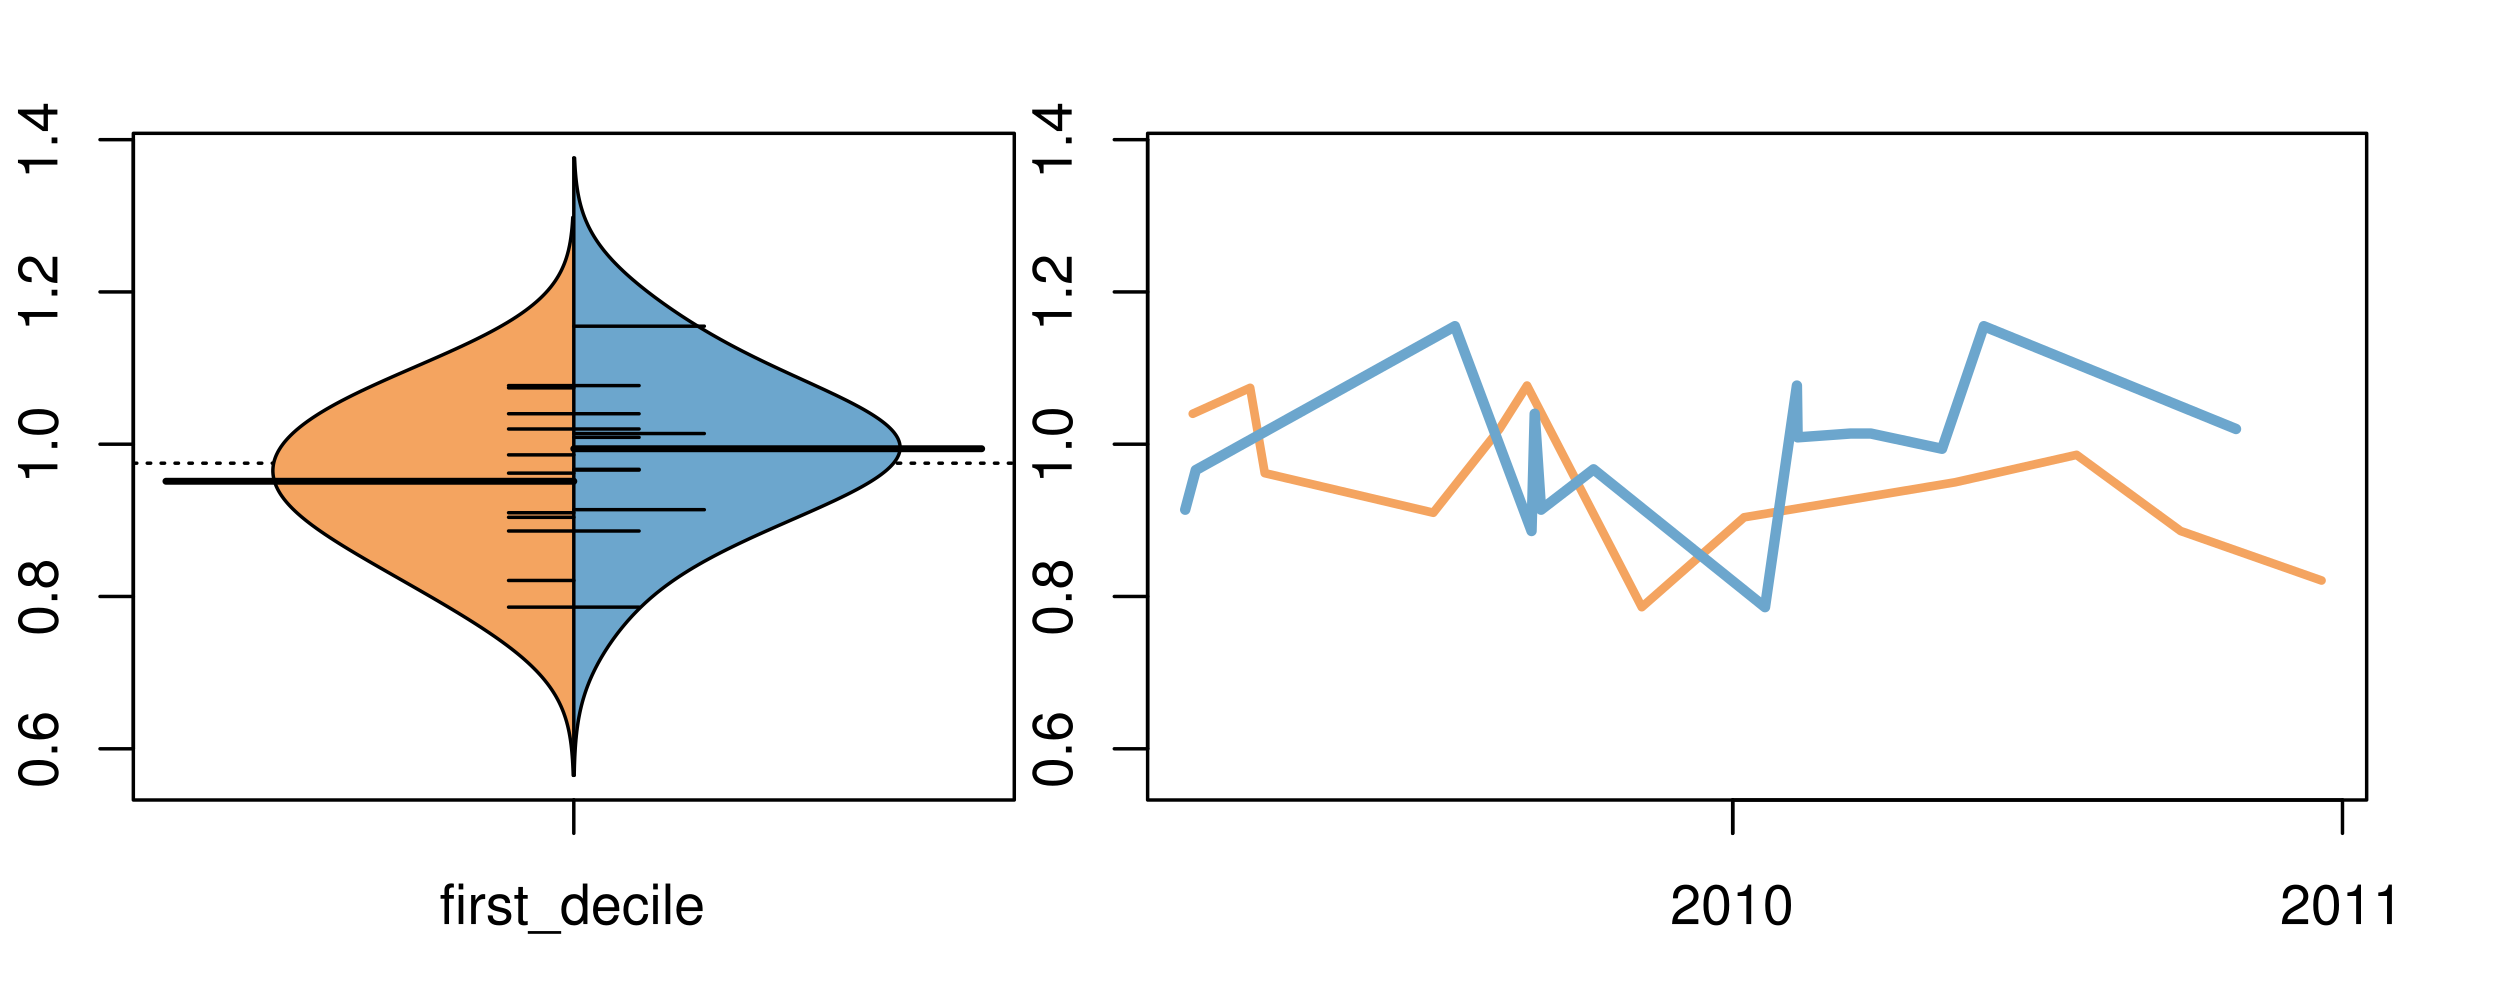 <?xml version="1.0" encoding="UTF-8"?>
<svg xmlns="http://www.w3.org/2000/svg" xmlns:xlink="http://www.w3.org/1999/xlink" width="540pt" height="216pt" viewBox="0 0 540 216" version="1.1">
<defs>
<g>
<symbol overflow="visible" id="glyph0-0">
<path style="stroke:none;" d="M -8.516 -3.297 C -8.516 -2.516 -8.156 -1.781 -7.578 -1.344 C -6.828 -0.797 -5.688 -0.516 -4.109 -0.516 C -1.25 -0.516 0.281 -1.469 0.281 -3.297 C 0.281 -5.094 -1.25 -6.078 -4.047 -6.078 C -5.703 -6.078 -6.797 -5.812 -7.578 -5.25 C -8.172 -4.812 -8.516 -4.109 -8.516 -3.297 Z M -7.578 -3.297 C -7.578 -4.438 -6.422 -5 -4.141 -5 C -1.734 -5 -0.594 -4.453 -0.594 -3.281 C -0.594 -2.156 -1.781 -1.594 -4.109 -1.594 C -6.438 -1.594 -7.578 -2.156 -7.578 -3.297 Z M -7.578 -3.297 "/>
</symbol>
<symbol overflow="visible" id="glyph0-1">
<path style="stroke:none;" d="M -1.25 -2.297 L -1.25 -1.047 L 0 -1.047 L 0 -2.297 Z M -1.25 -2.297 "/>
</symbol>
<symbol overflow="visible" id="glyph0-2">
<path style="stroke:none;" d="M -6.281 -5.969 C -7.688 -5.766 -8.516 -4.859 -8.516 -3.562 C -8.516 -2.625 -8.047 -1.781 -7.297 -1.281 C -6.469 -0.75 -5.422 -0.516 -3.875 -0.516 C -2.453 -0.516 -1.531 -0.734 -0.781 -1.234 C -0.094 -1.688 0.281 -2.438 0.281 -3.375 C 0.281 -4.984 -0.922 -6.156 -2.594 -6.156 C -4.172 -6.156 -5.297 -5.078 -5.297 -3.547 C -5.297 -2.719 -4.969 -2.047 -4.344 -1.594 C -6.422 -1.609 -7.578 -2.281 -7.578 -3.484 C -7.578 -4.234 -7.109 -4.75 -6.281 -4.922 Z M -4.359 -3.422 C -4.359 -4.438 -3.641 -5.078 -2.516 -5.078 C -1.438 -5.078 -0.656 -4.359 -0.656 -3.391 C -0.656 -2.406 -1.469 -1.656 -2.562 -1.656 C -3.625 -1.656 -4.359 -2.375 -4.359 -3.422 Z M -4.359 -3.422 "/>
</symbol>
<symbol overflow="visible" id="glyph0-3">
<path style="stroke:none;" d="M -4.469 -4.688 C -5 -5.562 -5.438 -5.859 -6.234 -5.859 C -7.578 -5.859 -8.516 -4.812 -8.516 -3.297 C -8.516 -1.797 -7.578 -0.75 -6.234 -0.75 C -5.453 -0.75 -5.016 -1.031 -4.469 -1.891 C -4.016 -0.922 -3.297 -0.438 -2.359 -0.438 C -0.797 -0.438 0.281 -1.625 0.281 -3.297 C 0.281 -4.984 -0.797 -6.156 -2.359 -6.156 C -3.297 -6.156 -4.016 -5.672 -4.469 -4.688 Z M -7.578 -3.297 C -7.578 -4.203 -7.047 -4.781 -6.219 -4.781 C -5.422 -4.781 -4.891 -4.188 -4.891 -3.297 C -4.891 -2.406 -5.422 -1.828 -6.234 -1.828 C -7.047 -1.828 -7.578 -2.406 -7.578 -3.297 Z M -4.016 -3.297 C -4.016 -4.359 -3.344 -5.078 -2.344 -5.078 C -1.328 -5.078 -0.656 -4.359 -0.656 -3.281 C -0.656 -2.25 -1.344 -1.531 -2.344 -1.531 C -3.344 -1.531 -4.016 -2.25 -4.016 -3.297 Z M -4.016 -3.297 "/>
</symbol>
<symbol overflow="visible" id="glyph0-4">
<path style="stroke:none;" d="M -6.062 -3.109 L 0 -3.109 L 0 -4.156 L -8.516 -4.156 L -8.516 -3.469 C -7.203 -3.094 -7.016 -2.859 -6.812 -1.219 L -6.062 -1.219 Z M -6.062 -3.109 "/>
</symbol>
<symbol overflow="visible" id="glyph0-5">
<path style="stroke:none;" d="M -1.047 -6.078 L -1.047 -1.594 C -1.734 -1.703 -2.188 -2.094 -2.797 -3.125 L -3.438 -4.328 C -4.094 -5.516 -4.969 -6.125 -6.016 -6.125 C -6.719 -6.125 -7.375 -5.844 -7.844 -5.344 C -8.297 -4.844 -8.516 -4.219 -8.516 -3.406 C -8.516 -2.328 -8.125 -1.531 -7.406 -1.062 C -6.953 -0.75 -6.422 -0.625 -5.562 -0.594 L -5.562 -1.656 C -6.125 -1.688 -6.484 -1.766 -6.75 -1.906 C -7.266 -2.188 -7.578 -2.734 -7.578 -3.375 C -7.578 -4.328 -6.906 -5.047 -5.984 -5.047 C -5.312 -5.047 -4.734 -4.656 -4.312 -3.906 L -3.688 -2.797 C -2.672 -1.016 -1.875 -0.5 0 -0.406 L 0 -6.078 Z M -1.047 -6.078 "/>
</symbol>
<symbol overflow="visible" id="glyph0-6">
<path style="stroke:none;" d="M -2.047 -3.922 L 0 -3.922 L 0 -4.984 L -2.047 -4.984 L -2.047 -6.234 L -2.984 -6.234 L -2.984 -4.984 L -8.516 -4.984 L -8.516 -4.203 L -3.156 -0.344 L -2.047 -0.344 Z M -2.984 -3.922 L -2.984 -1.266 L -6.703 -3.922 Z M -2.984 -3.922 "/>
</symbol>
<symbol overflow="visible" id="glyph0-7">
<path style="stroke:none;" d="M -8.75 -5.938 L -8.75 -4.938 L -5.5 -4.938 C -6.125 -4.531 -6.469 -3.859 -6.469 -3.016 C -6.469 -1.375 -5.156 -0.312 -3.156 -0.312 C -1.031 -0.312 0.281 -1.359 0.281 -3.047 C 0.281 -3.906 -0.047 -4.516 -0.828 -5.047 L 0 -5.047 L 0 -5.938 Z M -5.531 -3.188 C -5.531 -4.266 -4.578 -4.938 -3.078 -4.938 C -1.625 -4.938 -0.656 -4.25 -0.656 -3.188 C -0.656 -2.094 -1.625 -1.359 -3.094 -1.359 C -4.562 -1.359 -5.531 -2.094 -5.531 -3.188 Z M -5.531 -3.188 "/>
</symbol>
<symbol overflow="visible" id="glyph0-8">
<path style="stroke:none;" d="M -6.281 -3.094 L -6.281 -2.047 L -7.266 -2.047 C -7.688 -2.047 -7.906 -2.297 -7.906 -2.75 C -7.906 -2.828 -7.906 -2.875 -7.891 -3.094 L -8.719 -3.094 C -8.766 -2.875 -8.781 -2.734 -8.781 -2.531 C -8.781 -1.609 -8.25 -1.062 -7.359 -1.062 L -6.281 -1.062 L -6.281 -0.219 L -5.469 -0.219 L -5.469 -1.062 L 0 -1.062 L 0 -2.047 L -5.469 -2.047 L -5.469 -3.094 Z M -6.281 -3.094 "/>
</symbol>
<symbol overflow="visible" id="glyph0-9">
<path style="stroke:none;" d="M 1.516 -6.938 L 1.516 0.266 L 2.109 0.266 L 2.109 -6.938 Z M 1.516 -6.938 "/>
</symbol>
<symbol overflow="visible" id="glyph0-10">
<path style="stroke:none;" d="M -6.469 -3.266 C -6.469 -1.5 -5.203 -0.438 -3.094 -0.438 C -0.984 -0.438 0.281 -1.484 0.281 -3.281 C 0.281 -5.047 -0.984 -6.125 -3.047 -6.125 C -5.219 -6.125 -6.469 -5.078 -6.469 -3.266 Z M -5.547 -3.281 C -5.547 -4.406 -4.625 -5.078 -3.062 -5.078 C -1.578 -5.078 -0.641 -4.375 -0.641 -3.281 C -0.641 -2.156 -1.578 -1.469 -3.094 -1.469 C -4.609 -1.469 -5.547 -2.156 -5.547 -3.281 Z M -5.547 -3.281 "/>
</symbol>
<symbol overflow="visible" id="glyph0-11">
<path style="stroke:none;" d="M -8.75 -1.828 L -8.75 -0.812 L 0 -0.812 L 0 -1.828 Z M -8.75 -1.828 "/>
</symbol>
<symbol overflow="visible" id="glyph0-12">
<path style="stroke:none;" d="M 0 -3.422 L -6.281 -5.828 L -6.281 -4.703 L -1.188 -2.922 L -6.281 -1.25 L -6.281 -0.125 L 0 -2.328 Z M 0 -3.422 "/>
</symbol>
<symbol overflow="visible" id="glyph0-13">
<path style="stroke:none;" d="M -0.594 -6.422 C -0.562 -6.312 -0.562 -6.266 -0.562 -6.203 C -0.562 -5.859 -0.75 -5.656 -1.062 -5.656 L -4.75 -5.656 C -5.875 -5.656 -6.469 -4.844 -6.469 -3.297 C -6.469 -2.391 -6.203 -1.625 -5.734 -1.219 C -5.406 -0.922 -5.047 -0.797 -4.422 -0.781 L -4.422 -1.781 C -5.203 -1.875 -5.547 -2.328 -5.547 -3.266 C -5.547 -4.156 -5.203 -4.672 -4.609 -4.672 L -4.344 -4.672 C -3.922 -4.672 -3.75 -4.422 -3.641 -3.625 C -3.469 -2.203 -3.422 -1.984 -3.266 -1.609 C -2.969 -0.875 -2.406 -0.5 -1.578 -0.5 C -0.438 -0.5 0.281 -1.297 0.281 -2.562 C 0.281 -3.359 0 -4 -0.641 -4.703 C -0.016 -4.781 0.281 -5.094 0.281 -5.734 C 0.281 -5.938 0.25 -6.094 0.172 -6.422 Z M -1.984 -4.672 C -1.641 -4.672 -1.438 -4.578 -1.156 -4.266 C -0.797 -3.859 -0.594 -3.375 -0.594 -2.781 C -0.594 -2 -0.969 -1.547 -1.609 -1.547 C -2.266 -1.547 -2.609 -1.984 -2.766 -3.062 C -2.906 -4.109 -2.953 -4.328 -3.109 -4.672 Z M -1.984 -4.672 "/>
</symbol>
<symbol overflow="visible" id="glyph0-14">
<path style="stroke:none;" d="M 0 -5.781 L -6.281 -5.781 L -6.281 -4.781 L -2.719 -4.781 C -1.438 -4.781 -0.594 -4.109 -0.594 -3.078 C -0.594 -2.281 -1.078 -1.781 -1.844 -1.781 L -6.281 -1.781 L -6.281 -0.781 L -1.438 -0.781 C -0.391 -0.781 0.281 -1.562 0.281 -2.781 C 0.281 -3.703 -0.047 -4.297 -0.875 -4.891 L 0 -4.891 Z M 0 -5.781 "/>
</symbol>
<symbol overflow="visible" id="glyph0-15">
<path style="stroke:none;" d="M -2.812 -6.156 C -3.766 -6.156 -4.344 -6.078 -4.812 -5.906 C -5.844 -5.5 -6.469 -4.531 -6.469 -3.359 C -6.469 -1.609 -5.125 -0.484 -3.062 -0.484 C -1 -0.484 0.281 -1.578 0.281 -3.344 C 0.281 -4.781 -0.547 -5.766 -1.906 -6.031 L -1.906 -5.016 C -1.078 -4.734 -0.641 -4.172 -0.641 -3.375 C -0.641 -2.734 -0.938 -2.203 -1.469 -1.859 C -1.828 -1.625 -2.188 -1.531 -2.812 -1.531 Z M -3.625 -1.547 C -4.781 -1.625 -5.547 -2.344 -5.547 -3.344 C -5.547 -4.328 -4.734 -5.094 -3.703 -5.094 C -3.672 -5.094 -3.641 -5.094 -3.625 -5.078 Z M -3.625 -1.547 "/>
</symbol>
<symbol overflow="visible" id="glyph1-0">
<path style="stroke:none;" d="M 3.094 -6.281 L 2.047 -6.281 L 2.047 -7.266 C 2.047 -7.688 2.297 -7.906 2.75 -7.906 C 2.828 -7.906 2.875 -7.906 3.094 -7.891 L 3.094 -8.719 C 2.875 -8.766 2.734 -8.781 2.531 -8.781 C 1.609 -8.781 1.062 -8.25 1.062 -7.359 L 1.062 -6.281 L 0.219 -6.281 L 0.219 -5.469 L 1.062 -5.469 L 1.062 0 L 2.047 0 L 2.047 -5.469 L 3.094 -5.469 Z M 3.094 -6.281 "/>
</symbol>
<symbol overflow="visible" id="glyph1-1">
<path style="stroke:none;" d="M 1.797 -6.281 L 0.797 -6.281 L 0.797 0 L 1.797 0 Z M 1.797 -8.75 L 0.797 -8.75 L 0.797 -7.484 L 1.797 -7.484 Z M 1.797 -8.75 "/>
</symbol>
<symbol overflow="visible" id="glyph1-2">
<path style="stroke:none;" d="M 0.828 -6.281 L 0.828 0 L 1.844 0 L 1.844 -3.266 C 1.844 -4.156 2.062 -4.75 2.547 -5.094 C 2.859 -5.328 3.156 -5.406 3.859 -5.406 L 3.859 -6.438 C 3.688 -6.453 3.594 -6.469 3.469 -6.469 C 2.812 -6.469 2.328 -6.078 1.75 -5.141 L 1.75 -6.281 Z M 0.828 -6.281 "/>
</symbol>
<symbol overflow="visible" id="glyph1-3">
<path style="stroke:none;" d="M 5.25 -4.531 C 5.25 -5.766 4.422 -6.469 2.969 -6.469 C 1.516 -6.469 0.562 -5.719 0.562 -4.547 C 0.562 -3.562 1.062 -3.094 2.562 -2.734 L 3.484 -2.516 C 4.188 -2.344 4.469 -2.094 4.469 -1.625 C 4.469 -1.047 3.875 -0.641 3 -0.641 C 2.453 -0.641 2 -0.797 1.75 -1.062 C 1.594 -1.25 1.531 -1.422 1.469 -1.875 L 0.406 -1.875 C 0.453 -0.422 1.266 0.281 2.922 0.281 C 4.5 0.281 5.516 -0.5 5.516 -1.719 C 5.516 -2.656 4.984 -3.172 3.734 -3.469 L 2.766 -3.703 C 1.953 -3.891 1.609 -4.156 1.609 -4.594 C 1.609 -5.172 2.125 -5.547 2.938 -5.547 C 3.75 -5.547 4.172 -5.203 4.203 -4.531 Z M 5.25 -4.531 "/>
</symbol>
<symbol overflow="visible" id="glyph1-4">
<path style="stroke:none;" d="M 3.047 -6.281 L 2.016 -6.281 L 2.016 -8.016 L 1.016 -8.016 L 1.016 -6.281 L 0.172 -6.281 L 0.172 -5.469 L 1.016 -5.469 L 1.016 -0.719 C 1.016 -0.078 1.453 0.281 2.234 0.281 C 2.469 0.281 2.719 0.25 3.047 0.188 L 3.047 -0.641 C 2.922 -0.609 2.766 -0.594 2.562 -0.594 C 2.141 -0.594 2.016 -0.719 2.016 -1.156 L 2.016 -5.469 L 3.047 -5.469 Z M 3.047 -6.281 "/>
</symbol>
<symbol overflow="visible" id="glyph1-5">
<path style="stroke:none;" d="M 6.938 1.516 L -0.266 1.516 L -0.266 2.109 L 6.938 2.109 Z M 6.938 1.516 "/>
</symbol>
<symbol overflow="visible" id="glyph1-6">
<path style="stroke:none;" d="M 5.938 -8.75 L 4.938 -8.75 L 4.938 -5.5 C 4.531 -6.125 3.859 -6.469 3.016 -6.469 C 1.375 -6.469 0.312 -5.156 0.312 -3.156 C 0.312 -1.031 1.359 0.281 3.047 0.281 C 3.906 0.281 4.516 -0.047 5.047 -0.828 L 5.047 0 L 5.938 0 Z M 3.188 -5.531 C 4.266 -5.531 4.938 -4.578 4.938 -3.078 C 4.938 -1.625 4.25 -0.656 3.188 -0.656 C 2.094 -0.656 1.359 -1.625 1.359 -3.094 C 1.359 -4.562 2.094 -5.531 3.188 -5.531 Z M 3.188 -5.531 "/>
</symbol>
<symbol overflow="visible" id="glyph1-7">
<path style="stroke:none;" d="M 6.156 -2.812 C 6.156 -3.766 6.078 -4.344 5.906 -4.812 C 5.5 -5.844 4.531 -6.469 3.359 -6.469 C 1.609 -6.469 0.484 -5.125 0.484 -3.062 C 0.484 -1 1.578 0.281 3.344 0.281 C 4.781 0.281 5.766 -0.547 6.031 -1.906 L 5.016 -1.906 C 4.734 -1.078 4.172 -0.641 3.375 -0.641 C 2.734 -0.641 2.203 -0.938 1.859 -1.469 C 1.625 -1.828 1.531 -2.188 1.531 -2.812 Z M 1.547 -3.625 C 1.625 -4.781 2.344 -5.547 3.344 -5.547 C 4.328 -5.547 5.094 -4.734 5.094 -3.703 C 5.094 -3.672 5.094 -3.641 5.078 -3.625 Z M 1.547 -3.625 "/>
</symbol>
<symbol overflow="visible" id="glyph1-8">
<path style="stroke:none;" d="M 5.656 -4.172 C 5.609 -4.781 5.469 -5.188 5.234 -5.531 C 4.797 -6.125 4.047 -6.469 3.172 -6.469 C 1.469 -6.469 0.375 -5.125 0.375 -3.031 C 0.375 -1.016 1.453 0.281 3.156 0.281 C 4.656 0.281 5.609 -0.625 5.719 -2.156 L 4.719 -2.156 C 4.547 -1.156 4.031 -0.641 3.188 -0.641 C 2.078 -0.641 1.422 -1.547 1.422 -3.031 C 1.422 -4.609 2.062 -5.547 3.156 -5.547 C 4 -5.547 4.531 -5.047 4.641 -4.172 Z M 5.656 -4.172 "/>
</symbol>
<symbol overflow="visible" id="glyph1-9">
<path style="stroke:none;" d="M 1.828 -8.75 L 0.812 -8.75 L 0.812 0 L 1.828 0 Z M 1.828 -8.75 "/>
</symbol>
<symbol overflow="visible" id="glyph1-10">
<path style="stroke:none;" d="M 6.078 -1.047 L 1.594 -1.047 C 1.703 -1.734 2.094 -2.188 3.125 -2.797 L 4.328 -3.438 C 5.516 -4.094 6.125 -4.969 6.125 -6.016 C 6.125 -6.719 5.844 -7.375 5.344 -7.844 C 4.844 -8.297 4.219 -8.516 3.406 -8.516 C 2.328 -8.516 1.531 -8.125 1.062 -7.406 C 0.75 -6.953 0.625 -6.422 0.594 -5.562 L 1.656 -5.562 C 1.688 -6.125 1.766 -6.484 1.906 -6.75 C 2.188 -7.266 2.734 -7.578 3.375 -7.578 C 4.328 -7.578 5.047 -6.906 5.047 -5.984 C 5.047 -5.312 4.656 -4.734 3.906 -4.312 L 2.797 -3.688 C 1.016 -2.672 0.5 -1.875 0.406 0 L 6.078 0 Z M 6.078 -1.047 "/>
</symbol>
<symbol overflow="visible" id="glyph1-11">
<path style="stroke:none;" d="M 3.297 -8.516 C 2.516 -8.516 1.781 -8.156 1.344 -7.578 C 0.797 -6.828 0.516 -5.688 0.516 -4.109 C 0.516 -1.25 1.469 0.281 3.297 0.281 C 5.094 0.281 6.078 -1.25 6.078 -4.047 C 6.078 -5.703 5.812 -6.797 5.25 -7.578 C 4.812 -8.172 4.109 -8.516 3.297 -8.516 Z M 3.297 -7.578 C 4.438 -7.578 5 -6.422 5 -4.141 C 5 -1.734 4.453 -0.594 3.281 -0.594 C 2.156 -0.594 1.594 -1.781 1.594 -4.109 C 1.594 -6.438 2.156 -7.578 3.297 -7.578 Z M 3.297 -7.578 "/>
</symbol>
<symbol overflow="visible" id="glyph1-12">
<path style="stroke:none;" d="M 3.109 -6.062 L 3.109 0 L 4.156 0 L 4.156 -8.516 L 3.469 -8.516 C 3.094 -7.203 2.859 -7.016 1.219 -6.812 L 1.219 -6.062 Z M 3.109 -6.062 "/>
</symbol>
</g>
<clipPath id="clip1">
  <path d="M 28.801 28.801 L 220.086 28.801 L 220.086 173.801 L 28.801 173.801 Z M 28.801 28.801 "/>
</clipPath>
<clipPath id="clip2">
  <path d="M 247.887 28.801 L 512.199 28.801 L 512.199 173.801 L 247.887 173.801 Z M 247.887 28.801 "/>
</clipPath>
<clipPath id="clip3">
  <path d="M 233.484 14.398 L 526.598 14.398 L 526.598 188.199 L 233.484 188.199 Z M 233.484 14.398 "/>
</clipPath>
<clipPath id="clip4">
  <path d="M 247.887 28.801 L 512.199 28.801 L 512.199 173.801 L 247.887 173.801 Z M 247.887 28.801 "/>
</clipPath>
</defs>
<g id="surface1066">
<path style="fill:none;stroke-width:0.75;stroke-linecap:round;stroke-linejoin:round;stroke:rgb(0%,0%,0%);stroke-opacity:1;stroke-miterlimit:10;" d="M 28.801 172.801 L 219.086 172.801 L 219.086 28.801 L 28.801 28.801 L 28.801 172.801 "/>
<path style="fill:none;stroke-width:0.75;stroke-linecap:round;stroke-linejoin:round;stroke:rgb(0%,0%,0%);stroke-opacity:1;stroke-miterlimit:10;" d="M 28.801 161.734 L 28.801 30.164 "/>
<path style="fill:none;stroke-width:0.75;stroke-linecap:round;stroke-linejoin:round;stroke:rgb(0%,0%,0%);stroke-opacity:1;stroke-miterlimit:10;" d="M 28.801 161.734 L 21.602 161.734 "/>
<path style="fill:none;stroke-width:0.75;stroke-linecap:round;stroke-linejoin:round;stroke:rgb(0%,0%,0%);stroke-opacity:1;stroke-miterlimit:10;" d="M 28.801 128.84 L 21.602 128.84 "/>
<path style="fill:none;stroke-width:0.75;stroke-linecap:round;stroke-linejoin:round;stroke:rgb(0%,0%,0%);stroke-opacity:1;stroke-miterlimit:10;" d="M 28.801 95.949 L 21.602 95.949 "/>
<path style="fill:none;stroke-width:0.75;stroke-linecap:round;stroke-linejoin:round;stroke:rgb(0%,0%,0%);stroke-opacity:1;stroke-miterlimit:10;" d="M 28.801 63.055 L 21.602 63.055 "/>
<path style="fill:none;stroke-width:0.75;stroke-linecap:round;stroke-linejoin:round;stroke:rgb(0%,0%,0%);stroke-opacity:1;stroke-miterlimit:10;" d="M 28.801 30.164 L 21.602 30.164 "/>
<g style="fill:rgb(0%,0%,0%);fill-opacity:1;">
  <use xlink:href="#glyph0-0" x="12.396" y="170.234"/>
  <use xlink:href="#glyph0-1" x="12.396" y="163.562"/>
  <use xlink:href="#glyph0-2" x="12.396" y="160.227"/>
</g>
<g style="fill:rgb(0%,0%,0%);fill-opacity:1;">
  <use xlink:href="#glyph0-0" x="12.396" y="137.34"/>
  <use xlink:href="#glyph0-1" x="12.396" y="130.668"/>
  <use xlink:href="#glyph0-3" x="12.396" y="127.332"/>
</g>
<g style="fill:rgb(0%,0%,0%);fill-opacity:1;">
  <use xlink:href="#glyph0-4" x="12.396" y="104.449"/>
  <use xlink:href="#glyph0-1" x="12.396" y="97.777"/>
  <use xlink:href="#glyph0-0" x="12.396" y="94.441"/>
</g>
<g style="fill:rgb(0%,0%,0%);fill-opacity:1;">
  <use xlink:href="#glyph0-4" x="12.396" y="71.555"/>
  <use xlink:href="#glyph0-1" x="12.396" y="64.883"/>
  <use xlink:href="#glyph0-5" x="12.396" y="61.547"/>
</g>
<g style="fill:rgb(0%,0%,0%);fill-opacity:1;">
  <use xlink:href="#glyph0-4" x="12.396" y="38.664"/>
  <use xlink:href="#glyph0-1" x="12.396" y="31.992"/>
  <use xlink:href="#glyph0-6" x="12.396" y="28.656"/>
</g>
<path style="fill:none;stroke-width:0.75;stroke-linecap:round;stroke-linejoin:round;stroke:rgb(0%,0%,0%);stroke-opacity:1;stroke-miterlimit:10;" d="M 123.941 172.801 L 123.941 172.801 "/>
<path style="fill:none;stroke-width:0.75;stroke-linecap:round;stroke-linejoin:round;stroke:rgb(0%,0%,0%);stroke-opacity:1;stroke-miterlimit:10;" d="M 123.941 172.801 L 123.941 180 "/>
<g style="fill:rgb(0%,0%,0%);fill-opacity:1;">
  <use xlink:href="#glyph1-0" x="94.941" y="199.596"/>
  <use xlink:href="#glyph1-1" x="98.277" y="199.596"/>
  <use xlink:href="#glyph1-2" x="100.941" y="199.596"/>
  <use xlink:href="#glyph1-3" x="104.938" y="199.596"/>
  <use xlink:href="#glyph1-4" x="110.938" y="199.596"/>
  <use xlink:href="#glyph1-5" x="114.273" y="199.596"/>
  <use xlink:href="#glyph1-6" x="120.945" y="199.596"/>
  <use xlink:href="#glyph1-7" x="127.617" y="199.596"/>
  <use xlink:href="#glyph1-8" x="134.289" y="199.596"/>
  <use xlink:href="#glyph1-1" x="140.289" y="199.596"/>
  <use xlink:href="#glyph1-9" x="142.953" y="199.596"/>
  <use xlink:href="#glyph1-7" x="145.617" y="199.596"/>
</g>
<g clip-path="url(#clip1)" clip-rule="nonzero">
<path style="fill:none;stroke-width:0.75;stroke-linecap:round;stroke-linejoin:round;stroke:rgb(0%,0%,0%);stroke-opacity:1;stroke-dasharray:0.75,2.25;stroke-miterlimit:10;" d="M 28.801 100.047 L 219.086 100.047 "/>
<path style=" stroke:none;fill-rule:nonzero;fill:rgb(95.686%,64.314%,37.647%);fill-opacity:1;" d="M 123.941 46.961 L 123.723 46.961 L 123.707 47.195 L 123.695 47.434 L 123.68 47.668 L 123.664 47.906 L 123.645 48.141 L 123.629 48.375 L 123.609 48.613 L 123.57 49.082 L 123.547 49.32 L 123.523 49.555 L 123.5 49.793 L 123.477 50.027 L 123.449 50.262 L 123.418 50.5 L 123.391 50.734 L 123.359 50.969 L 123.328 51.207 L 123.293 51.441 L 123.258 51.68 L 123.219 51.914 L 123.184 52.148 L 123.141 52.387 L 123.055 52.855 L 123.008 53.094 L 122.906 53.562 L 122.855 53.801 L 122.801 54.035 L 122.742 54.273 L 122.617 54.742 L 122.555 54.98 L 122.414 55.449 L 122.34 55.688 L 122.262 55.922 L 122.184 56.16 L 122.102 56.395 L 122.012 56.629 L 121.926 56.867 L 121.832 57.102 L 121.734 57.336 L 121.633 57.574 L 121.527 57.809 L 121.422 58.047 L 121.195 58.516 L 121.074 58.754 L 120.949 58.988 L 120.82 59.223 L 120.688 59.461 L 120.551 59.695 L 120.406 59.93 L 120.262 60.168 L 120.109 60.402 L 119.957 60.641 L 119.629 61.109 L 119.453 61.348 L 119.277 61.582 L 119.098 61.816 L 118.91 62.055 L 118.715 62.289 L 118.516 62.527 L 118.316 62.762 L 118.102 62.996 L 117.887 63.234 L 117.664 63.469 L 117.438 63.703 L 117.203 63.941 L 116.965 64.176 L 116.719 64.414 L 116.211 64.883 L 115.941 65.121 L 115.672 65.355 L 115.395 65.59 L 115.113 65.828 L 114.82 66.062 L 114.523 66.297 L 114.223 66.535 L 113.91 66.77 L 113.598 67.008 L 113.27 67.242 L 112.945 67.477 L 112.605 67.715 L 112.266 67.949 L 111.914 68.184 L 111.559 68.422 L 111.195 68.656 L 110.828 68.895 L 110.453 69.129 L 110.07 69.363 L 109.684 69.602 L 109.289 69.836 L 108.887 70.07 L 108.48 70.309 L 108.066 70.543 L 107.648 70.781 L 106.797 71.25 L 106.355 71.488 L 105.914 71.723 L 105.465 71.957 L 105.016 72.195 L 104.555 72.43 L 104.09 72.664 L 103.621 72.902 L 103.148 73.137 L 102.668 73.375 L 101.699 73.844 L 101.203 74.082 L 100.707 74.316 L 100.207 74.551 L 99.703 74.789 L 99.191 75.023 L 98.68 75.262 L 98.164 75.496 L 97.645 75.73 L 97.125 75.969 L 96.602 76.203 L 96.074 76.438 L 95.543 76.676 L 95.012 76.91 L 94.477 77.148 L 93.941 77.383 L 93.402 77.617 L 92.863 77.855 L 92.324 78.09 L 91.781 78.324 L 91.242 78.562 L 90.156 79.031 L 89.613 79.27 L 89.07 79.504 L 88.523 79.742 L 87.984 79.977 L 87.441 80.211 L 86.898 80.449 L 85.82 80.918 L 85.285 81.156 L 84.75 81.391 L 84.215 81.629 L 83.684 81.863 L 83.156 82.098 L 82.629 82.336 L 82.105 82.57 L 81.586 82.805 L 81.066 83.043 L 80.551 83.277 L 80.039 83.516 L 79.535 83.75 L 79.027 83.984 L 78.531 84.223 L 78.031 84.457 L 77.543 84.691 L 77.055 84.93 L 76.574 85.164 L 76.098 85.398 L 75.621 85.637 L 75.156 85.871 L 74.691 86.109 L 74.234 86.344 L 73.781 86.578 L 73.336 86.816 L 72.895 87.051 L 72.461 87.285 L 72.031 87.523 L 71.609 87.758 L 71.191 87.996 L 70.781 88.23 L 70.375 88.465 L 69.977 88.703 L 69.586 88.938 L 69.199 89.172 L 68.82 89.41 L 68.449 89.645 L 68.082 89.883 L 67.723 90.117 L 67.371 90.352 L 67.027 90.59 L 66.688 90.824 L 66.355 91.059 L 66.031 91.297 L 65.715 91.531 L 65.402 91.77 L 65.102 92.004 L 64.805 92.238 L 64.516 92.477 L 64.234 92.711 L 63.957 92.945 L 63.691 93.184 L 63.43 93.418 L 63.18 93.652 L 62.934 93.891 L 62.695 94.125 L 62.461 94.363 L 62.238 94.598 L 62.023 94.832 L 61.812 95.07 L 61.414 95.539 L 61.23 95.777 L 61.051 96.012 L 60.879 96.25 L 60.711 96.484 L 60.555 96.719 L 60.406 96.957 L 60.262 97.191 L 60.125 97.426 L 59.996 97.664 L 59.879 97.898 L 59.762 98.137 L 59.656 98.371 L 59.559 98.605 L 59.465 98.844 L 59.383 99.078 L 59.305 99.312 L 59.238 99.551 L 59.172 99.785 L 59.121 100.02 L 59.07 100.258 L 59.031 100.492 L 59 100.73 L 58.973 100.965 L 58.957 101.199 L 58.941 101.438 L 58.941 101.906 L 58.957 102.145 L 58.973 102.379 L 59 102.617 L 59.031 102.852 L 59.07 103.086 L 59.121 103.324 L 59.172 103.559 L 59.234 103.793 L 59.301 104.031 L 59.379 104.266 L 59.461 104.504 L 59.648 104.973 L 59.754 105.211 L 59.98 105.68 L 60.109 105.918 L 60.238 106.152 L 60.379 106.387 L 60.523 106.625 L 60.676 106.859 L 60.836 107.098 L 61.004 107.332 L 61.176 107.566 L 61.352 107.805 L 61.539 108.039 L 61.73 108.273 L 61.93 108.512 L 62.133 108.746 L 62.348 108.984 L 62.562 109.219 L 62.785 109.453 L 63.016 109.691 L 63.25 109.926 L 63.492 110.16 L 63.738 110.398 L 63.992 110.633 L 64.25 110.871 L 64.516 111.105 L 64.785 111.34 L 65.059 111.578 L 65.34 111.812 L 65.625 112.047 L 65.918 112.285 L 66.211 112.52 L 66.512 112.754 L 66.816 112.992 L 67.129 113.227 L 67.441 113.465 L 67.762 113.699 L 68.086 113.934 L 68.414 114.172 L 68.746 114.406 L 69.082 114.641 L 69.422 114.879 L 69.766 115.113 L 70.113 115.352 L 70.465 115.586 L 70.82 115.82 L 71.176 116.059 L 71.902 116.527 L 72.27 116.766 L 72.641 117 L 73.012 117.238 L 73.391 117.473 L 73.766 117.707 L 74.148 117.945 L 74.531 118.18 L 74.918 118.414 L 75.305 118.652 L 76.086 119.121 L 76.48 119.359 L 76.875 119.594 L 77.273 119.832 L 77.672 120.066 L 78.074 120.301 L 78.477 120.539 L 79.281 121.008 L 79.688 121.246 L 80.094 121.48 L 80.504 121.719 L 80.91 121.953 L 81.32 122.188 L 81.73 122.426 L 82.551 122.895 L 82.965 123.133 L 83.375 123.367 L 83.789 123.605 L 84.203 123.84 L 84.613 124.074 L 85.027 124.312 L 85.855 124.781 L 86.27 125.02 L 87.098 125.488 L 87.512 125.727 L 87.922 125.961 L 88.336 126.199 L 88.75 126.434 L 89.16 126.668 L 89.574 126.906 L 90.395 127.375 L 90.805 127.613 L 91.215 127.848 L 91.625 128.086 L 92.035 128.32 L 92.441 128.555 L 92.848 128.793 L 93.66 129.262 L 94.062 129.5 L 94.469 129.734 L 94.871 129.973 L 95.27 130.207 L 95.672 130.441 L 96.07 130.68 L 96.469 130.914 L 96.863 131.148 L 97.258 131.387 L 97.652 131.621 L 98.043 131.859 L 98.824 132.328 L 99.211 132.566 L 99.598 132.801 L 99.98 133.035 L 100.363 133.273 L 100.746 133.508 L 101.125 133.742 L 101.5 133.98 L 101.875 134.215 L 102.25 134.453 L 102.621 134.688 L 102.988 134.922 L 103.355 135.16 L 104.082 135.629 L 104.441 135.867 L 104.797 136.102 L 105.152 136.34 L 105.504 136.574 L 105.852 136.809 L 106.199 137.047 L 106.543 137.281 L 106.883 137.516 L 107.223 137.754 L 107.559 137.988 L 107.891 138.227 L 108.219 138.461 L 108.543 138.695 L 108.867 138.934 L 109.188 139.168 L 109.504 139.402 L 109.816 139.641 L 110.434 140.109 L 110.734 140.348 L 111.035 140.582 L 111.332 140.82 L 111.625 141.055 L 111.91 141.289 L 112.199 141.527 L 112.477 141.762 L 112.758 141.996 L 113.031 142.234 L 113.301 142.469 L 113.566 142.707 L 113.828 142.941 L 114.086 143.176 L 114.34 143.414 L 114.59 143.648 L 114.836 143.883 L 115.078 144.121 L 115.316 144.355 L 115.551 144.594 L 115.785 144.828 L 116.008 145.062 L 116.234 145.301 L 116.664 145.77 L 116.875 146.008 L 117.082 146.242 L 117.281 146.477 L 117.48 146.715 L 117.676 146.949 L 117.863 147.188 L 118.051 147.422 L 118.234 147.656 L 118.414 147.895 L 118.758 148.363 L 118.922 148.602 L 119.086 148.836 L 119.246 149.074 L 119.551 149.543 L 119.699 149.781 L 119.844 150.016 L 119.984 150.25 L 120.121 150.488 L 120.254 150.723 L 120.383 150.961 L 120.512 151.195 L 120.633 151.43 L 120.754 151.668 L 120.98 152.137 L 121.09 152.375 L 121.199 152.609 L 121.301 152.844 L 121.402 153.082 L 121.5 153.316 L 121.594 153.555 L 121.688 153.789 L 121.773 154.023 L 121.859 154.262 L 122.023 154.73 L 122.102 154.969 L 122.176 155.203 L 122.25 155.441 L 122.391 155.91 L 122.453 156.148 L 122.578 156.617 L 122.637 156.855 L 122.695 157.09 L 122.75 157.328 L 122.852 157.797 L 122.902 158.035 L 122.949 158.27 L 122.992 158.504 L 123.035 158.742 L 123.078 158.977 L 123.117 159.211 L 123.156 159.449 L 123.195 159.684 L 123.23 159.922 L 123.266 160.156 L 123.297 160.391 L 123.328 160.629 L 123.359 160.863 L 123.387 161.098 L 123.414 161.336 L 123.441 161.57 L 123.465 161.809 L 123.512 162.277 L 123.535 162.516 L 123.574 162.984 L 123.594 163.223 L 123.613 163.457 L 123.629 163.695 L 123.648 163.93 L 123.664 164.164 L 123.68 164.402 L 123.691 164.637 L 123.707 164.871 L 123.719 165.109 L 123.73 165.344 L 123.742 165.582 L 123.766 166.051 L 123.773 166.289 L 123.785 166.523 L 123.793 166.758 L 123.801 166.996 L 123.816 167.465 L 123.941 167.465 Z M 123.941 46.961 "/>
<path style="fill:none;stroke-width:0.75;stroke-linecap:round;stroke-linejoin:round;stroke:rgb(0%,0%,0%);stroke-opacity:1;stroke-miterlimit:10;" d="M 123.941 46.961 L 123.723 46.961 L 123.707 47.195 L 123.695 47.434 L 123.68 47.668 L 123.664 47.906 L 123.645 48.141 L 123.629 48.375 L 123.609 48.613 L 123.57 49.082 L 123.547 49.32 L 123.523 49.555 L 123.5 49.793 L 123.477 50.027 L 123.449 50.262 L 123.418 50.5 L 123.391 50.734 L 123.359 50.969 L 123.328 51.207 L 123.293 51.441 L 123.258 51.68 L 123.219 51.914 L 123.184 52.148 L 123.141 52.387 L 123.055 52.855 L 123.008 53.094 L 122.906 53.562 L 122.855 53.801 L 122.801 54.035 L 122.742 54.273 L 122.617 54.742 L 122.555 54.98 L 122.414 55.449 L 122.34 55.688 L 122.262 55.922 L 122.184 56.16 L 122.102 56.395 L 122.012 56.629 L 121.926 56.867 L 121.832 57.102 L 121.734 57.336 L 121.633 57.574 L 121.527 57.809 L 121.422 58.047 L 121.195 58.516 L 121.074 58.754 L 120.949 58.988 L 120.82 59.223 L 120.688 59.461 L 120.551 59.695 L 120.406 59.93 L 120.262 60.168 L 120.109 60.402 L 119.957 60.641 L 119.629 61.109 L 119.453 61.348 L 119.277 61.582 L 119.098 61.816 L 118.91 62.055 L 118.715 62.289 L 118.516 62.527 L 118.316 62.762 L 118.102 62.996 L 117.887 63.234 L 117.664 63.469 L 117.438 63.703 L 117.203 63.941 L 116.965 64.176 L 116.719 64.414 L 116.211 64.883 L 115.941 65.121 L 115.672 65.355 L 115.395 65.59 L 115.113 65.828 L 114.82 66.062 L 114.523 66.297 L 114.223 66.535 L 113.91 66.77 L 113.598 67.008 L 113.27 67.242 L 112.945 67.477 L 112.605 67.715 L 112.266 67.949 L 111.914 68.184 L 111.559 68.422 L 111.195 68.656 L 110.828 68.895 L 110.453 69.129 L 110.07 69.363 L 109.684 69.602 L 109.289 69.836 L 108.887 70.07 L 108.48 70.309 L 108.066 70.543 L 107.648 70.781 L 106.797 71.25 L 106.355 71.488 L 105.914 71.723 L 105.465 71.957 L 105.016 72.195 L 104.555 72.43 L 104.09 72.664 L 103.621 72.902 L 103.148 73.137 L 102.668 73.375 L 101.699 73.844 L 101.203 74.082 L 100.707 74.316 L 100.207 74.551 L 99.703 74.789 L 99.191 75.023 L 98.68 75.262 L 98.164 75.496 L 97.645 75.73 L 97.125 75.969 L 96.602 76.203 L 96.074 76.438 L 95.543 76.676 L 95.012 76.91 L 94.477 77.148 L 93.941 77.383 L 93.402 77.617 L 92.863 77.855 L 92.324 78.09 L 91.781 78.324 L 91.242 78.562 L 90.156 79.031 L 89.613 79.27 L 89.07 79.504 L 88.523 79.742 L 87.984 79.977 L 87.441 80.211 L 86.898 80.449 L 85.82 80.918 L 85.285 81.156 L 84.75 81.391 L 84.215 81.629 L 83.684 81.863 L 83.156 82.098 L 82.629 82.336 L 82.105 82.57 L 81.586 82.805 L 81.066 83.043 L 80.551 83.277 L 80.039 83.516 L 79.535 83.75 L 79.027 83.984 L 78.531 84.223 L 78.031 84.457 L 77.543 84.691 L 77.055 84.93 L 76.574 85.164 L 76.098 85.398 L 75.621 85.637 L 75.156 85.871 L 74.691 86.109 L 74.234 86.344 L 73.781 86.578 L 73.336 86.816 L 72.895 87.051 L 72.461 87.285 L 72.031 87.523 L 71.609 87.758 L 71.191 87.996 L 70.781 88.23 L 70.375 88.465 L 69.977 88.703 L 69.586 88.938 L 69.199 89.172 L 68.82 89.41 L 68.449 89.645 L 68.082 89.883 L 67.723 90.117 L 67.371 90.352 L 67.027 90.59 L 66.688 90.824 L 66.355 91.059 L 66.031 91.297 L 65.715 91.531 L 65.402 91.77 L 65.102 92.004 L 64.805 92.238 L 64.516 92.477 L 64.234 92.711 L 63.957 92.945 L 63.691 93.184 L 63.43 93.418 L 63.18 93.652 L 62.934 93.891 L 62.695 94.125 L 62.461 94.363 L 62.238 94.598 L 62.023 94.832 L 61.812 95.07 L 61.414 95.539 L 61.23 95.777 L 61.051 96.012 L 60.879 96.25 L 60.711 96.484 L 60.555 96.719 L 60.406 96.957 L 60.262 97.191 L 60.125 97.426 L 59.996 97.664 L 59.879 97.898 L 59.762 98.137 L 59.656 98.371 L 59.559 98.605 L 59.465 98.844 L 59.383 99.078 L 59.305 99.312 L 59.238 99.551 L 59.172 99.785 L 59.121 100.02 L 59.07 100.258 L 59.031 100.492 L 59 100.73 L 58.973 100.965 L 58.957 101.199 L 58.941 101.438 L 58.941 101.906 L 58.957 102.145 L 58.973 102.379 L 59 102.617 L 59.031 102.852 L 59.07 103.086 L 59.121 103.324 L 59.172 103.559 L 59.234 103.793 L 59.301 104.031 L 59.379 104.266 L 59.461 104.504 L 59.648 104.973 L 59.754 105.211 L 59.98 105.68 L 60.109 105.918 L 60.238 106.152 L 60.379 106.387 L 60.523 106.625 L 60.676 106.859 L 60.836 107.098 L 61.004 107.332 L 61.176 107.566 L 61.352 107.805 L 61.539 108.039 L 61.73 108.273 L 61.93 108.512 L 62.133 108.746 L 62.348 108.984 L 62.562 109.219 L 62.785 109.453 L 63.016 109.691 L 63.25 109.926 L 63.492 110.16 L 63.738 110.398 L 63.992 110.633 L 64.25 110.871 L 64.516 111.105 L 64.785 111.34 L 65.059 111.578 L 65.34 111.812 L 65.625 112.047 L 65.918 112.285 L 66.211 112.52 L 66.512 112.754 L 66.816 112.992 L 67.129 113.227 L 67.441 113.465 L 67.762 113.699 L 68.086 113.934 L 68.414 114.172 L 68.746 114.406 L 69.082 114.641 L 69.422 114.879 L 69.766 115.113 L 70.113 115.352 L 70.465 115.586 L 70.82 115.82 L 71.176 116.059 L 71.902 116.527 L 72.27 116.766 L 72.641 117 L 73.012 117.238 L 73.391 117.473 L 73.766 117.707 L 74.148 117.945 L 74.531 118.18 L 74.918 118.414 L 75.305 118.652 L 76.086 119.121 L 76.48 119.359 L 76.875 119.594 L 77.273 119.832 L 77.672 120.066 L 78.074 120.301 L 78.477 120.539 L 79.281 121.008 L 79.688 121.246 L 80.094 121.48 L 80.504 121.719 L 80.91 121.953 L 81.32 122.188 L 81.73 122.426 L 82.551 122.895 L 82.965 123.133 L 83.375 123.367 L 83.789 123.605 L 84.203 123.84 L 84.613 124.074 L 85.027 124.312 L 85.855 124.781 L 86.27 125.02 L 87.098 125.488 L 87.512 125.727 L 87.922 125.961 L 88.336 126.199 L 88.75 126.434 L 89.16 126.668 L 89.574 126.906 L 90.395 127.375 L 90.805 127.613 L 91.215 127.848 L 91.625 128.086 L 92.035 128.32 L 92.441 128.555 L 92.848 128.793 L 93.66 129.262 L 94.062 129.5 L 94.469 129.734 L 94.871 129.973 L 95.27 130.207 L 95.672 130.441 L 96.07 130.68 L 96.469 130.914 L 96.863 131.148 L 97.258 131.387 L 97.652 131.621 L 98.043 131.859 L 98.824 132.328 L 99.211 132.566 L 99.598 132.801 L 99.98 133.035 L 100.363 133.273 L 100.746 133.508 L 101.125 133.742 L 101.5 133.98 L 101.875 134.215 L 102.25 134.453 L 102.621 134.688 L 102.988 134.922 L 103.355 135.16 L 104.082 135.629 L 104.441 135.867 L 104.797 136.102 L 105.152 136.34 L 105.504 136.574 L 105.852 136.809 L 106.199 137.047 L 106.543 137.281 L 106.883 137.516 L 107.223 137.754 L 107.559 137.988 L 107.891 138.227 L 108.219 138.461 L 108.543 138.695 L 108.867 138.934 L 109.188 139.168 L 109.504 139.402 L 109.816 139.641 L 110.434 140.109 L 110.734 140.348 L 111.035 140.582 L 111.332 140.82 L 111.625 141.055 L 111.91 141.289 L 112.199 141.527 L 112.477 141.762 L 112.758 141.996 L 113.031 142.234 L 113.301 142.469 L 113.566 142.707 L 113.828 142.941 L 114.086 143.176 L 114.34 143.414 L 114.59 143.648 L 114.836 143.883 L 115.078 144.121 L 115.316 144.355 L 115.551 144.594 L 115.785 144.828 L 116.008 145.062 L 116.234 145.301 L 116.664 145.77 L 116.875 146.008 L 117.082 146.242 L 117.281 146.477 L 117.48 146.715 L 117.676 146.949 L 117.863 147.188 L 118.051 147.422 L 118.234 147.656 L 118.414 147.895 L 118.758 148.363 L 118.922 148.602 L 119.086 148.836 L 119.246 149.074 L 119.551 149.543 L 119.699 149.781 L 119.844 150.016 L 119.984 150.25 L 120.121 150.488 L 120.254 150.723 L 120.383 150.961 L 120.512 151.195 L 120.633 151.43 L 120.754 151.668 L 120.98 152.137 L 121.09 152.375 L 121.199 152.609 L 121.301 152.844 L 121.402 153.082 L 121.5 153.316 L 121.594 153.555 L 121.688 153.789 L 121.773 154.023 L 121.859 154.262 L 122.023 154.73 L 122.102 154.969 L 122.176 155.203 L 122.25 155.441 L 122.391 155.91 L 122.453 156.148 L 122.578 156.617 L 122.637 156.855 L 122.695 157.09 L 122.75 157.328 L 122.852 157.797 L 122.902 158.035 L 122.949 158.27 L 122.992 158.504 L 123.035 158.742 L 123.078 158.977 L 123.117 159.211 L 123.156 159.449 L 123.195 159.684 L 123.23 159.922 L 123.266 160.156 L 123.297 160.391 L 123.328 160.629 L 123.359 160.863 L 123.387 161.098 L 123.414 161.336 L 123.441 161.57 L 123.465 161.809 L 123.512 162.277 L 123.535 162.516 L 123.574 162.984 L 123.594 163.223 L 123.613 163.457 L 123.629 163.695 L 123.648 163.93 L 123.664 164.164 L 123.68 164.402 L 123.691 164.637 L 123.707 164.871 L 123.719 165.109 L 123.73 165.344 L 123.742 165.582 L 123.766 166.051 L 123.773 166.289 L 123.785 166.523 L 123.793 166.758 L 123.801 166.996 L 123.816 167.465 L 123.941 167.465 "/>
<path style=" stroke:none;fill-rule:nonzero;fill:rgb(42.353%,65.098%,80.392%);fill-opacity:1;" d="M 123.941 167.465 L 124.023 167.465 L 124.031 167.207 L 124.035 166.945 L 124.051 166.422 L 124.055 166.16 L 124.062 165.902 L 124.086 165.117 L 124.098 164.855 L 124.105 164.598 L 124.117 164.336 L 124.125 164.074 L 124.137 163.812 L 124.148 163.555 L 124.16 163.293 L 124.176 163.031 L 124.188 162.77 L 124.203 162.508 L 124.219 162.25 L 124.266 161.465 L 124.285 161.203 L 124.305 160.945 L 124.344 160.422 L 124.367 160.16 L 124.387 159.898 L 124.41 159.641 L 124.438 159.379 L 124.461 159.117 L 124.516 158.594 L 124.547 158.336 L 124.574 158.074 L 124.605 157.812 L 124.641 157.551 L 124.672 157.289 L 124.711 157.031 L 124.746 156.77 L 124.863 155.984 L 124.906 155.727 L 124.949 155.465 L 125.043 154.941 L 125.094 154.68 L 125.145 154.422 L 125.195 154.16 L 125.305 153.637 L 125.363 153.375 L 125.422 153.117 L 125.609 152.332 L 125.68 152.07 L 125.746 151.812 L 125.816 151.551 L 125.965 151.027 L 126.043 150.766 L 126.121 150.508 L 126.285 149.984 L 126.457 149.461 L 126.547 149.203 L 126.637 148.941 L 126.73 148.68 L 126.926 148.156 L 127.027 147.898 L 127.129 147.637 L 127.34 147.113 L 127.449 146.852 L 127.562 146.594 L 127.676 146.332 L 127.91 145.809 L 128.031 145.551 L 128.406 144.766 L 128.539 144.504 L 128.668 144.246 L 129.078 143.461 L 129.219 143.199 L 129.363 142.941 L 129.508 142.68 L 129.805 142.156 L 129.957 141.895 L 130.113 141.637 L 130.27 141.375 L 130.59 140.852 L 130.754 140.59 L 130.918 140.332 L 131.09 140.07 L 131.258 139.809 L 131.43 139.547 L 131.605 139.285 L 131.785 139.027 L 132.145 138.504 L 132.332 138.242 L 132.516 137.98 L 132.707 137.723 L 132.898 137.461 L 133.289 136.938 L 133.488 136.676 L 133.691 136.418 L 133.895 136.156 L 134.105 135.895 L 134.312 135.633 L 134.527 135.371 L 134.742 135.113 L 134.961 134.852 L 135.406 134.328 L 135.633 134.066 L 135.863 133.809 L 136.098 133.547 L 136.574 133.023 L 136.82 132.762 L 137.066 132.504 L 137.574 131.98 L 137.832 131.719 L 138.094 131.457 L 138.355 131.199 L 138.902 130.676 L 139.18 130.414 L 139.461 130.152 L 139.746 129.895 L 140.332 129.371 L 140.633 129.109 L 140.938 128.848 L 141.246 128.59 L 141.559 128.328 L 141.875 128.066 L 142.203 127.805 L 142.531 127.547 L 142.863 127.285 L 143.203 127.023 L 143.547 126.762 L 143.895 126.5 L 144.25 126.242 L 144.977 125.719 L 145.348 125.457 L 145.727 125.195 L 146.105 124.938 L 146.496 124.676 L 146.891 124.414 L 147.695 123.891 L 148.109 123.633 L 148.527 123.371 L 148.949 123.109 L 149.379 122.848 L 149.812 122.586 L 150.258 122.328 L 150.703 122.066 L 151.156 121.805 L 152.078 121.281 L 152.551 121.023 L 153.027 120.762 L 153.512 120.5 L 154 120.238 L 154.492 119.977 L 154.992 119.719 L 155.496 119.457 L 156.008 119.195 L 156.523 118.934 L 157.043 118.672 L 157.57 118.414 L 158.098 118.152 L 159.176 117.629 L 159.723 117.367 L 160.27 117.109 L 160.824 116.848 L 161.941 116.324 L 162.508 116.062 L 163.078 115.805 L 163.648 115.543 L 164.805 115.02 L 165.387 114.758 L 165.969 114.5 L 166.555 114.238 L 168.324 113.453 L 168.918 113.195 L 170.699 112.41 L 171.297 112.148 L 171.891 111.891 L 173.672 111.105 L 174.262 110.844 L 174.852 110.586 L 175.441 110.324 L 176.027 110.062 L 176.609 109.801 L 177.188 109.543 L 178.336 109.02 L 178.902 108.758 L 179.465 108.496 L 180.027 108.238 L 180.578 107.977 L 181.125 107.715 L 181.668 107.453 L 182.203 107.191 L 182.73 106.934 L 183.254 106.672 L 183.77 106.41 L 184.273 106.148 L 184.77 105.887 L 185.262 105.629 L 186.215 105.105 L 186.672 104.844 L 187.125 104.582 L 187.562 104.324 L 187.996 104.062 L 188.414 103.801 L 188.82 103.539 L 189.219 103.277 L 189.598 103.02 L 189.969 102.758 L 190.328 102.496 L 190.672 102.234 L 191.004 101.973 L 191.32 101.715 L 191.625 101.453 L 191.91 101.191 L 192.188 100.93 L 192.445 100.668 L 192.691 100.41 L 192.922 100.148 L 193.133 99.887 L 193.332 99.625 L 193.512 99.363 L 193.68 99.105 L 193.828 98.844 L 193.961 98.582 L 194.082 98.32 L 194.176 98.059 L 194.258 97.801 L 194.324 97.539 L 194.371 97.277 L 194.406 97.016 L 194.418 96.754 L 194.418 96.496 L 194.395 96.234 L 194.359 95.973 L 194.305 95.711 L 194.23 95.449 L 194.148 95.191 L 194.039 94.93 L 193.922 94.668 L 193.777 94.406 L 193.625 94.145 L 193.453 93.887 L 193.262 93.625 L 193.062 93.363 L 192.84 93.102 L 192.605 92.84 L 192.352 92.582 L 192.086 92.32 L 191.809 92.059 L 191.508 91.797 L 191.203 91.539 L 190.875 91.277 L 190.539 91.016 L 190.188 90.754 L 189.82 90.492 L 189.445 90.234 L 189.055 89.973 L 188.652 89.711 L 188.238 89.449 L 187.812 89.188 L 187.379 88.93 L 186.934 88.668 L 186.48 88.406 L 186.012 88.145 L 185.539 87.883 L 185.055 87.625 L 184.562 87.363 L 184.062 87.102 L 183.555 86.84 L 183.043 86.578 L 182.52 86.32 L 181.992 86.059 L 181.461 85.797 L 180.922 85.535 L 180.379 85.273 L 179.828 85.016 L 179.277 84.754 L 178.723 84.492 L 178.164 84.23 L 177.602 83.969 L 177.035 83.711 L 175.902 83.188 L 174.762 82.664 L 174.191 82.406 L 173.617 82.145 L 173.047 81.883 L 172.473 81.621 L 171.902 81.359 L 171.332 81.102 L 170.766 80.84 L 170.195 80.578 L 169.629 80.316 L 169.066 80.055 L 168.504 79.797 L 167.387 79.273 L 166.832 79.012 L 166.281 78.75 L 165.73 78.492 L 164.645 77.969 L 164.105 77.707 L 163.57 77.445 L 163.039 77.188 L 162.512 76.926 L 161.988 76.664 L 161.469 76.402 L 160.953 76.141 L 160.441 75.883 L 159.934 75.621 L 159.43 75.359 L 158.93 75.098 L 158.434 74.836 L 157.945 74.578 L 157.457 74.316 L 156.973 74.055 L 156.02 73.531 L 155.551 73.273 L 154.621 72.75 L 154.164 72.488 L 153.711 72.23 L 152.812 71.707 L 152.371 71.445 L 151.934 71.184 L 151.5 70.926 L 151.066 70.664 L 150.215 70.141 L 149.797 69.879 L 149.379 69.621 L 148.965 69.359 L 148.555 69.098 L 148.148 68.836 L 147.746 68.574 L 147.344 68.316 L 146.555 67.793 L 146.164 67.531 L 145.777 67.27 L 145.395 67.012 L 145.012 66.75 L 144.633 66.488 L 144.258 66.227 L 143.887 65.965 L 143.516 65.707 L 143.148 65.445 L 142.789 65.184 L 142.426 64.922 L 142.07 64.66 L 141.715 64.402 L 141.363 64.141 L 141.016 63.879 L 140.328 63.355 L 139.988 63.098 L 139.652 62.836 L 139.32 62.574 L 138.664 62.051 L 138.34 61.793 L 138.02 61.531 L 137.703 61.27 L 137.391 61.008 L 137.082 60.746 L 136.773 60.488 L 136.172 59.965 L 135.875 59.703 L 135.582 59.441 L 135.293 59.184 L 135.008 58.922 L 134.727 58.66 L 134.449 58.398 L 134.176 58.137 L 133.906 57.879 L 133.641 57.617 L 133.379 57.355 L 132.863 56.832 L 132.617 56.574 L 132.367 56.312 L 132.125 56.051 L 131.891 55.789 L 131.652 55.527 L 131.426 55.27 L 131.199 55.008 L 130.762 54.484 L 130.547 54.227 L 130.34 53.965 L 130.137 53.703 L 129.938 53.441 L 129.742 53.18 L 129.551 52.922 L 129.363 52.66 L 129.18 52.398 L 129 52.137 L 128.824 51.875 L 128.656 51.617 L 128.488 51.355 L 128.324 51.094 L 128.012 50.57 L 127.863 50.312 L 127.574 49.789 L 127.301 49.266 L 127.172 49.008 L 127.043 48.746 L 126.922 48.484 L 126.688 47.961 L 126.574 47.703 L 126.465 47.441 L 126.363 47.18 L 126.258 46.918 L 126.16 46.656 L 126.066 46.398 L 125.973 46.137 L 125.801 45.613 L 125.719 45.352 L 125.637 45.094 L 125.414 44.309 L 125.348 44.047 L 125.281 43.789 L 125.156 43.266 L 125.098 43.004 L 125.043 42.742 L 124.988 42.484 L 124.887 41.961 L 124.793 41.438 L 124.75 41.18 L 124.707 40.918 L 124.668 40.656 L 124.633 40.395 L 124.594 40.133 L 124.559 39.875 L 124.465 39.09 L 124.438 38.828 L 124.41 38.57 L 124.383 38.309 L 124.312 37.523 L 124.293 37.266 L 124.27 37.004 L 124.25 36.742 L 124.234 36.48 L 124.215 36.223 L 124.184 35.699 L 124.172 35.438 L 124.156 35.176 L 124.145 34.918 L 124.129 34.656 L 124.117 34.395 L 124.109 34.133 L 123.941 34.133 Z M 123.941 167.465 "/>
<path style="fill:none;stroke-width:0.75;stroke-linecap:round;stroke-linejoin:round;stroke:rgb(0%,0%,0%);stroke-opacity:1;stroke-miterlimit:10;" d="M 123.941 167.465 L 124.023 167.465 L 124.031 167.207 L 124.035 166.945 L 124.051 166.422 L 124.055 166.16 L 124.062 165.902 L 124.086 165.117 L 124.098 164.855 L 124.105 164.598 L 124.117 164.336 L 124.125 164.074 L 124.137 163.812 L 124.148 163.555 L 124.16 163.293 L 124.176 163.031 L 124.188 162.77 L 124.203 162.508 L 124.219 162.25 L 124.266 161.465 L 124.285 161.203 L 124.305 160.945 L 124.344 160.422 L 124.367 160.16 L 124.387 159.898 L 124.41 159.641 L 124.438 159.379 L 124.461 159.117 L 124.516 158.594 L 124.547 158.336 L 124.574 158.074 L 124.605 157.812 L 124.641 157.551 L 124.672 157.289 L 124.711 157.031 L 124.746 156.77 L 124.863 155.984 L 124.906 155.727 L 124.949 155.465 L 125.043 154.941 L 125.094 154.68 L 125.145 154.422 L 125.195 154.16 L 125.305 153.637 L 125.363 153.375 L 125.422 153.117 L 125.609 152.332 L 125.68 152.07 L 125.746 151.812 L 125.816 151.551 L 125.965 151.027 L 126.043 150.766 L 126.121 150.508 L 126.285 149.984 L 126.457 149.461 L 126.547 149.203 L 126.637 148.941 L 126.73 148.68 L 126.926 148.156 L 127.027 147.898 L 127.129 147.637 L 127.34 147.113 L 127.449 146.852 L 127.562 146.594 L 127.676 146.332 L 127.91 145.809 L 128.031 145.551 L 128.406 144.766 L 128.539 144.504 L 128.668 144.246 L 129.078 143.461 L 129.219 143.199 L 129.363 142.941 L 129.508 142.68 L 129.805 142.156 L 129.957 141.895 L 130.113 141.637 L 130.27 141.375 L 130.59 140.852 L 130.754 140.59 L 130.918 140.332 L 131.09 140.07 L 131.258 139.809 L 131.43 139.547 L 131.605 139.285 L 131.785 139.027 L 132.145 138.504 L 132.332 138.242 L 132.516 137.98 L 132.707 137.723 L 132.898 137.461 L 133.289 136.938 L 133.488 136.676 L 133.691 136.418 L 133.895 136.156 L 134.105 135.895 L 134.312 135.633 L 134.527 135.371 L 134.742 135.113 L 134.961 134.852 L 135.406 134.328 L 135.633 134.066 L 135.863 133.809 L 136.098 133.547 L 136.574 133.023 L 136.82 132.762 L 137.066 132.504 L 137.574 131.98 L 137.832 131.719 L 138.094 131.457 L 138.355 131.199 L 138.902 130.676 L 139.18 130.414 L 139.461 130.152 L 139.746 129.895 L 140.332 129.371 L 140.633 129.109 L 140.938 128.848 L 141.246 128.59 L 141.559 128.328 L 141.875 128.066 L 142.203 127.805 L 142.531 127.547 L 142.863 127.285 L 143.203 127.023 L 143.547 126.762 L 143.895 126.5 L 144.25 126.242 L 144.977 125.719 L 145.348 125.457 L 145.727 125.195 L 146.105 124.938 L 146.496 124.676 L 146.891 124.414 L 147.695 123.891 L 148.109 123.633 L 148.527 123.371 L 148.949 123.109 L 149.379 122.848 L 149.812 122.586 L 150.258 122.328 L 150.703 122.066 L 151.156 121.805 L 152.078 121.281 L 152.551 121.023 L 153.027 120.762 L 153.512 120.5 L 154 120.238 L 154.492 119.977 L 154.992 119.719 L 155.496 119.457 L 156.008 119.195 L 156.523 118.934 L 157.043 118.672 L 157.57 118.414 L 158.098 118.152 L 159.176 117.629 L 159.723 117.367 L 160.27 117.109 L 160.824 116.848 L 161.941 116.324 L 162.508 116.062 L 163.078 115.805 L 163.648 115.543 L 164.805 115.02 L 165.387 114.758 L 165.969 114.5 L 166.555 114.238 L 168.324 113.453 L 168.918 113.195 L 170.699 112.41 L 171.297 112.148 L 171.891 111.891 L 173.672 111.105 L 174.262 110.844 L 174.852 110.586 L 175.441 110.324 L 176.027 110.062 L 176.609 109.801 L 177.188 109.543 L 178.336 109.02 L 178.902 108.758 L 179.465 108.496 L 180.027 108.238 L 180.578 107.977 L 181.125 107.715 L 181.668 107.453 L 182.203 107.191 L 182.73 106.934 L 183.254 106.672 L 183.77 106.41 L 184.273 106.148 L 184.77 105.887 L 185.262 105.629 L 186.215 105.105 L 186.672 104.844 L 187.125 104.582 L 187.562 104.324 L 187.996 104.062 L 188.414 103.801 L 188.82 103.539 L 189.219 103.277 L 189.598 103.02 L 189.969 102.758 L 190.328 102.496 L 190.672 102.234 L 191.004 101.973 L 191.32 101.715 L 191.625 101.453 L 191.91 101.191 L 192.188 100.93 L 192.445 100.668 L 192.691 100.41 L 192.922 100.148 L 193.133 99.887 L 193.332 99.625 L 193.512 99.363 L 193.68 99.105 L 193.828 98.844 L 193.961 98.582 L 194.082 98.32 L 194.176 98.059 L 194.258 97.801 L 194.324 97.539 L 194.371 97.277 L 194.406 97.016 L 194.418 96.754 L 194.418 96.496 L 194.395 96.234 L 194.359 95.973 L 194.305 95.711 L 194.23 95.449 L 194.148 95.191 L 194.039 94.93 L 193.922 94.668 L 193.777 94.406 L 193.625 94.145 L 193.453 93.887 L 193.262 93.625 L 193.062 93.363 L 192.84 93.102 L 192.605 92.84 L 192.352 92.582 L 192.086 92.32 L 191.809 92.059 L 191.508 91.797 L 191.203 91.539 L 190.875 91.277 L 190.539 91.016 L 190.188 90.754 L 189.82 90.492 L 189.445 90.234 L 189.055 89.973 L 188.652 89.711 L 188.238 89.449 L 187.812 89.188 L 187.379 88.93 L 186.934 88.668 L 186.48 88.406 L 186.012 88.145 L 185.539 87.883 L 185.055 87.625 L 184.562 87.363 L 184.062 87.102 L 183.555 86.84 L 183.043 86.578 L 182.52 86.32 L 181.992 86.059 L 181.461 85.797 L 180.922 85.535 L 180.379 85.273 L 179.828 85.016 L 179.277 84.754 L 178.723 84.492 L 178.164 84.23 L 177.602 83.969 L 177.035 83.711 L 175.902 83.188 L 174.762 82.664 L 174.191 82.406 L 173.617 82.145 L 173.047 81.883 L 172.473 81.621 L 171.902 81.359 L 171.332 81.102 L 170.766 80.84 L 170.195 80.578 L 169.629 80.316 L 169.066 80.055 L 168.504 79.797 L 167.387 79.273 L 166.832 79.012 L 166.281 78.75 L 165.73 78.492 L 164.645 77.969 L 164.105 77.707 L 163.57 77.445 L 163.039 77.188 L 162.512 76.926 L 161.988 76.664 L 161.469 76.402 L 160.953 76.141 L 160.441 75.883 L 159.934 75.621 L 159.43 75.359 L 158.93 75.098 L 158.434 74.836 L 157.945 74.578 L 157.457 74.316 L 156.973 74.055 L 156.02 73.531 L 155.551 73.273 L 154.621 72.75 L 154.164 72.488 L 153.711 72.23 L 152.812 71.707 L 152.371 71.445 L 151.934 71.184 L 151.5 70.926 L 151.066 70.664 L 150.215 70.141 L 149.797 69.879 L 149.379 69.621 L 148.965 69.359 L 148.555 69.098 L 148.148 68.836 L 147.746 68.574 L 147.344 68.316 L 146.555 67.793 L 146.164 67.531 L 145.777 67.27 L 145.395 67.012 L 145.012 66.75 L 144.633 66.488 L 144.258 66.227 L 143.887 65.965 L 143.516 65.707 L 143.148 65.445 L 142.789 65.184 L 142.426 64.922 L 142.07 64.66 L 141.715 64.402 L 141.363 64.141 L 141.016 63.879 L 140.328 63.355 L 139.988 63.098 L 139.652 62.836 L 139.32 62.574 L 138.664 62.051 L 138.34 61.793 L 138.02 61.531 L 137.703 61.27 L 137.391 61.008 L 137.082 60.746 L 136.773 60.488 L 136.172 59.965 L 135.875 59.703 L 135.582 59.441 L 135.293 59.184 L 135.008 58.922 L 134.727 58.66 L 134.449 58.398 L 134.176 58.137 L 133.906 57.879 L 133.641 57.617 L 133.379 57.355 L 132.863 56.832 L 132.617 56.574 L 132.367 56.312 L 132.125 56.051 L 131.891 55.789 L 131.652 55.527 L 131.426 55.27 L 131.199 55.008 L 130.762 54.484 L 130.547 54.227 L 130.34 53.965 L 130.137 53.703 L 129.938 53.441 L 129.742 53.18 L 129.551 52.922 L 129.363 52.66 L 129.18 52.398 L 129 52.137 L 128.824 51.875 L 128.656 51.617 L 128.488 51.355 L 128.324 51.094 L 128.012 50.57 L 127.863 50.312 L 127.574 49.789 L 127.301 49.266 L 127.172 49.008 L 127.043 48.746 L 126.922 48.484 L 126.688 47.961 L 126.574 47.703 L 126.465 47.441 L 126.363 47.18 L 126.258 46.918 L 126.16 46.656 L 126.066 46.398 L 125.973 46.137 L 125.801 45.613 L 125.719 45.352 L 125.637 45.094 L 125.414 44.309 L 125.348 44.047 L 125.281 43.789 L 125.156 43.266 L 125.098 43.004 L 125.043 42.742 L 124.988 42.484 L 124.887 41.961 L 124.793 41.438 L 124.75 41.18 L 124.707 40.918 L 124.668 40.656 L 124.633 40.395 L 124.594 40.133 L 124.559 39.875 L 124.465 39.09 L 124.438 38.828 L 124.41 38.57 L 124.383 38.309 L 124.312 37.523 L 124.293 37.266 L 124.27 37.004 L 124.25 36.742 L 124.234 36.48 L 124.215 36.223 L 124.184 35.699 L 124.172 35.438 L 124.156 35.176 L 124.145 34.918 L 124.129 34.656 L 124.117 34.395 L 124.109 34.133 L 123.941 34.133 "/>
<path style="fill:none;stroke-width:1.5;stroke-linecap:round;stroke-linejoin:round;stroke:rgb(0%,0%,0%);stroke-opacity:1;stroke-miterlimit:10;" d="M 35.848 103.953 L 123.941 103.953 "/>
<path style="fill:none;stroke-width:1.5;stroke-linecap:round;stroke-linejoin:round;stroke:rgb(0%,0%,0%);stroke-opacity:1;stroke-miterlimit:10;" d="M 123.941 96.926 L 212.039 96.926 "/>
<path style="fill:none;stroke-width:0.75;stroke-linecap:round;stroke-linejoin:round;stroke:rgb(0%,0%,0%);stroke-opacity:1;stroke-miterlimit:10;" d="M 109.848 131.145 L 123.941 131.145 "/>
<path style="fill:none;stroke-width:0.75;stroke-linecap:round;stroke-linejoin:round;stroke:rgb(0%,0%,0%);stroke-opacity:1;stroke-miterlimit:10;" d="M 109.848 125.387 L 123.941 125.387 "/>
<path style="fill:none;stroke-width:0.75;stroke-linecap:round;stroke-linejoin:round;stroke:rgb(0%,0%,0%);stroke-opacity:1;stroke-miterlimit:10;" d="M 109.848 114.695 L 123.941 114.695 "/>
<path style="fill:none;stroke-width:0.75;stroke-linecap:round;stroke-linejoin:round;stroke:rgb(0%,0%,0%);stroke-opacity:1;stroke-miterlimit:10;" d="M 109.848 111.738 L 123.941 111.738 "/>
<path style="fill:none;stroke-width:0.75;stroke-linecap:round;stroke-linejoin:round;stroke:rgb(0%,0%,0%);stroke-opacity:1;stroke-miterlimit:10;" d="M 109.848 110.75 L 123.941 110.75 "/>
<path style="fill:none;stroke-width:0.75;stroke-linecap:round;stroke-linejoin:round;stroke:rgb(0%,0%,0%);stroke-opacity:1;stroke-miterlimit:10;" d="M 109.848 104.172 L 123.941 104.172 "/>
<path style="fill:none;stroke-width:0.75;stroke-linecap:round;stroke-linejoin:round;stroke:rgb(0%,0%,0%);stroke-opacity:1;stroke-miterlimit:10;" d="M 109.848 102.199 L 123.941 102.199 "/>
<path style="fill:none;stroke-width:0.75;stroke-linecap:round;stroke-linejoin:round;stroke:rgb(0%,0%,0%);stroke-opacity:1;stroke-miterlimit:10;" d="M 109.848 98.25 L 123.941 98.25 "/>
<path style="fill:none;stroke-width:0.75;stroke-linecap:round;stroke-linejoin:round;stroke:rgb(0%,0%,0%);stroke-opacity:1;stroke-miterlimit:10;" d="M 109.848 92.66 L 123.941 92.66 "/>
<path style="fill:none;stroke-width:0.75;stroke-linecap:round;stroke-linejoin:round;stroke:rgb(0%,0%,0%);stroke-opacity:1;stroke-miterlimit:10;" d="M 109.848 89.371 L 123.941 89.371 "/>
<path style="fill:none;stroke-width:0.75;stroke-linecap:round;stroke-linejoin:round;stroke:rgb(0%,0%,0%);stroke-opacity:1;stroke-miterlimit:10;" d="M 109.848 83.777 L 123.941 83.777 "/>
<path style="fill:none;stroke-width:0.75;stroke-linecap:round;stroke-linejoin:round;stroke:rgb(0%,0%,0%);stroke-opacity:1;stroke-miterlimit:10;" d="M 109.848 83.285 L 123.941 83.285 "/>
<path style="fill:none;stroke-width:0.75;stroke-linecap:round;stroke-linejoin:round;stroke:rgb(0%,0%,0%);stroke-opacity:1;stroke-miterlimit:10;" d="M 123.941 131.145 L 138.039 131.145 "/>
<path style="fill:none;stroke-width:0.75;stroke-linecap:round;stroke-linejoin:round;stroke:rgb(0%,0%,0%);stroke-opacity:1;stroke-miterlimit:10;" d="M 123.941 114.695 L 138.039 114.695 "/>
<path style="fill:none;stroke-width:0.75;stroke-linecap:round;stroke-linejoin:round;stroke:rgb(0%,0%,0%);stroke-opacity:1;stroke-miterlimit:10;" d="M 123.941 110.094 L 152.133 110.094 "/>
<path style="fill:none;stroke-width:0.75;stroke-linecap:round;stroke-linejoin:round;stroke:rgb(0%,0%,0%);stroke-opacity:1;stroke-miterlimit:10;" d="M 123.941 101.539 L 138.039 101.539 "/>
<path style="fill:none;stroke-width:0.75;stroke-linecap:round;stroke-linejoin:round;stroke:rgb(0%,0%,0%);stroke-opacity:1;stroke-miterlimit:10;" d="M 123.941 101.375 L 138.039 101.375 "/>
<path style="fill:none;stroke-width:0.75;stroke-linecap:round;stroke-linejoin:round;stroke:rgb(0%,0%,0%);stroke-opacity:1;stroke-miterlimit:10;" d="M 123.941 96.934 L 138.039 96.934 "/>
<path style="fill:none;stroke-width:0.75;stroke-linecap:round;stroke-linejoin:round;stroke:rgb(0%,0%,0%);stroke-opacity:1;stroke-miterlimit:10;" d="M 123.941 94.469 L 138.039 94.469 "/>
<path style="fill:none;stroke-width:0.75;stroke-linecap:round;stroke-linejoin:round;stroke:rgb(0%,0%,0%);stroke-opacity:1;stroke-miterlimit:10;" d="M 123.941 93.645 L 152.133 93.645 "/>
<path style="fill:none;stroke-width:0.75;stroke-linecap:round;stroke-linejoin:round;stroke:rgb(0%,0%,0%);stroke-opacity:1;stroke-miterlimit:10;" d="M 123.941 92.66 L 138.039 92.66 "/>
<path style="fill:none;stroke-width:0.75;stroke-linecap:round;stroke-linejoin:round;stroke:rgb(0%,0%,0%);stroke-opacity:1;stroke-miterlimit:10;" d="M 123.941 89.371 L 138.039 89.371 "/>
<path style="fill:none;stroke-width:0.75;stroke-linecap:round;stroke-linejoin:round;stroke:rgb(0%,0%,0%);stroke-opacity:1;stroke-miterlimit:10;" d="M 123.941 83.285 L 138.039 83.285 "/>
<path style="fill:none;stroke-width:0.75;stroke-linecap:round;stroke-linejoin:round;stroke:rgb(0%,0%,0%);stroke-opacity:1;stroke-miterlimit:10;" d="M 123.941 70.457 L 152.133 70.457 "/>
<path style="fill:none;stroke-width:0.75;stroke-linecap:round;stroke-linejoin:round;stroke:rgb(0%,0%,0%);stroke-opacity:1;stroke-miterlimit:10;" d="M 123.941 167.465 L 123.941 34.133 "/>
</g>
<g clip-path="url(#clip2)" clip-rule="nonzero">
<path style="fill:none;stroke-width:1.875;stroke-linecap:round;stroke-linejoin:round;stroke:rgb(95.686%,64.314%,37.647%);stroke-opacity:1;stroke-miterlimit:10;" d="M 257.637 89.371 L 270.035 83.777 L 273.188 102.199 L 309.594 110.75 L 323.895 92.66 L 329.84 83.285 L 354.625 131.145 L 376.723 111.738 L 422.312 104.172 L 448.543 98.25 L 471.012 114.695 L 501.449 125.387 "/>
</g>
<path style="fill:none;stroke-width:0.75;stroke-linecap:round;stroke-linejoin:round;stroke:rgb(0%,0%,0%);stroke-opacity:1;stroke-miterlimit:10;" d="M 374.262 172.801 L 505.977 172.801 "/>
<path style="fill:none;stroke-width:0.75;stroke-linecap:round;stroke-linejoin:round;stroke:rgb(0%,0%,0%);stroke-opacity:1;stroke-miterlimit:10;" d="M 374.262 172.801 L 374.262 180 "/>
<path style="fill:none;stroke-width:0.75;stroke-linecap:round;stroke-linejoin:round;stroke:rgb(0%,0%,0%);stroke-opacity:1;stroke-miterlimit:10;" d="M 374.262 172.801 L 374.262 180 "/>
<path style="fill:none;stroke-width:0.75;stroke-linecap:round;stroke-linejoin:round;stroke:rgb(0%,0%,0%);stroke-opacity:1;stroke-miterlimit:10;" d="M 505.977 172.801 L 505.977 180 "/>
<g style="fill:rgb(0%,0%,0%);fill-opacity:1;">
  <use xlink:href="#glyph1-10" x="360.762" y="199.596"/>
  <use xlink:href="#glyph1-11" x="367.434" y="199.596"/>
  <use xlink:href="#glyph1-12" x="374.105" y="199.596"/>
  <use xlink:href="#glyph1-11" x="380.777" y="199.596"/>
</g>
<g style="fill:rgb(0%,0%,0%);fill-opacity:1;">
  <use xlink:href="#glyph1-10" x="492.477" y="199.596"/>
  <use xlink:href="#glyph1-11" x="499.148" y="199.596"/>
  <use xlink:href="#glyph1-12" x="505.82" y="199.596"/>
  <use xlink:href="#glyph1-12" x="512.492" y="199.596"/>
</g>
<path style="fill:none;stroke-width:0.75;stroke-linecap:round;stroke-linejoin:round;stroke:rgb(0%,0%,0%);stroke-opacity:1;stroke-miterlimit:10;" d="M 247.887 161.734 L 247.887 30.164 "/>
<path style="fill:none;stroke-width:0.75;stroke-linecap:round;stroke-linejoin:round;stroke:rgb(0%,0%,0%);stroke-opacity:1;stroke-miterlimit:10;" d="M 247.887 161.734 L 240.688 161.734 "/>
<path style="fill:none;stroke-width:0.75;stroke-linecap:round;stroke-linejoin:round;stroke:rgb(0%,0%,0%);stroke-opacity:1;stroke-miterlimit:10;" d="M 247.887 128.84 L 240.688 128.84 "/>
<path style="fill:none;stroke-width:0.75;stroke-linecap:round;stroke-linejoin:round;stroke:rgb(0%,0%,0%);stroke-opacity:1;stroke-miterlimit:10;" d="M 247.887 95.949 L 240.688 95.949 "/>
<path style="fill:none;stroke-width:0.75;stroke-linecap:round;stroke-linejoin:round;stroke:rgb(0%,0%,0%);stroke-opacity:1;stroke-miterlimit:10;" d="M 247.887 63.055 L 240.688 63.055 "/>
<path style="fill:none;stroke-width:0.75;stroke-linecap:round;stroke-linejoin:round;stroke:rgb(0%,0%,0%);stroke-opacity:1;stroke-miterlimit:10;" d="M 247.887 30.164 L 240.688 30.164 "/>
<g style="fill:rgb(0%,0%,0%);fill-opacity:1;">
  <use xlink:href="#glyph0-0" x="231.482" y="170.234"/>
  <use xlink:href="#glyph0-1" x="231.482" y="163.562"/>
  <use xlink:href="#glyph0-2" x="231.482" y="160.227"/>
</g>
<g style="fill:rgb(0%,0%,0%);fill-opacity:1;">
  <use xlink:href="#glyph0-0" x="231.482" y="137.34"/>
  <use xlink:href="#glyph0-1" x="231.482" y="130.668"/>
  <use xlink:href="#glyph0-3" x="231.482" y="127.332"/>
</g>
<g style="fill:rgb(0%,0%,0%);fill-opacity:1;">
  <use xlink:href="#glyph0-4" x="231.482" y="104.449"/>
  <use xlink:href="#glyph0-1" x="231.482" y="97.777"/>
  <use xlink:href="#glyph0-0" x="231.482" y="94.441"/>
</g>
<g style="fill:rgb(0%,0%,0%);fill-opacity:1;">
  <use xlink:href="#glyph0-4" x="231.482" y="71.555"/>
  <use xlink:href="#glyph0-1" x="231.482" y="64.883"/>
  <use xlink:href="#glyph0-5" x="231.482" y="61.547"/>
</g>
<g style="fill:rgb(0%,0%,0%);fill-opacity:1;">
  <use xlink:href="#glyph0-4" x="231.482" y="38.664"/>
  <use xlink:href="#glyph0-1" x="231.482" y="31.992"/>
  <use xlink:href="#glyph0-6" x="231.482" y="28.656"/>
</g>
<path style="fill:none;stroke-width:0.75;stroke-linecap:round;stroke-linejoin:round;stroke:rgb(0%,0%,0%);stroke-opacity:1;stroke-miterlimit:10;" d="M 247.887 172.801 L 511.199 172.801 L 511.199 28.801 L 247.887 28.801 L 247.887 172.801 "/>
<g clip-path="url(#clip3)" clip-rule="nonzero">
<g style="fill:rgb(0%,0%,0%);fill-opacity:1;">
  <use xlink:href="#glyph0-7" x="202.682" y="138.301"/>
  <use xlink:href="#glyph0-8" x="202.682" y="131.629"/>
  <use xlink:href="#glyph0-9" x="202.682" y="128.293"/>
  <use xlink:href="#glyph0-10" x="202.682" y="121.621"/>
  <use xlink:href="#glyph0-11" x="202.682" y="114.949"/>
  <use xlink:href="#glyph0-7" x="202.682" y="112.285"/>
  <use xlink:href="#glyph0-1" x="202.682" y="105.613"/>
  <use xlink:href="#glyph0-6" x="202.682" y="102.277"/>
  <use xlink:href="#glyph0-1" x="202.682" y="95.605"/>
  <use xlink:href="#glyph0-12" x="202.682" y="92.27"/>
  <use xlink:href="#glyph0-13" x="202.682" y="86.27"/>
  <use xlink:href="#glyph0-11" x="202.682" y="79.598"/>
  <use xlink:href="#glyph0-14" x="202.682" y="76.934"/>
  <use xlink:href="#glyph0-15" x="202.682" y="70.262"/>
</g>
</g>
<g clip-path="url(#clip4)" clip-rule="nonzero">
<path style="fill:none;stroke-width:2.25;stroke-linecap:round;stroke-linejoin:round;stroke:rgb(42.353%,65.098%,80.392%);stroke-opacity:1;stroke-miterlimit:10;" d="M 256.004 110.094 L 258.293 101.539 L 314.258 70.457 L 330.812 114.695 L 331.496 89.371 L 332.875 110.094 L 344.207 101.375 L 381.242 131.145 L 388.133 83.285 L 388.289 94.469 L 399.664 93.645 L 404.102 93.645 L 419.48 96.934 L 428.504 70.457 L 482.973 92.66 "/>
</g>
</g>
</svg>
